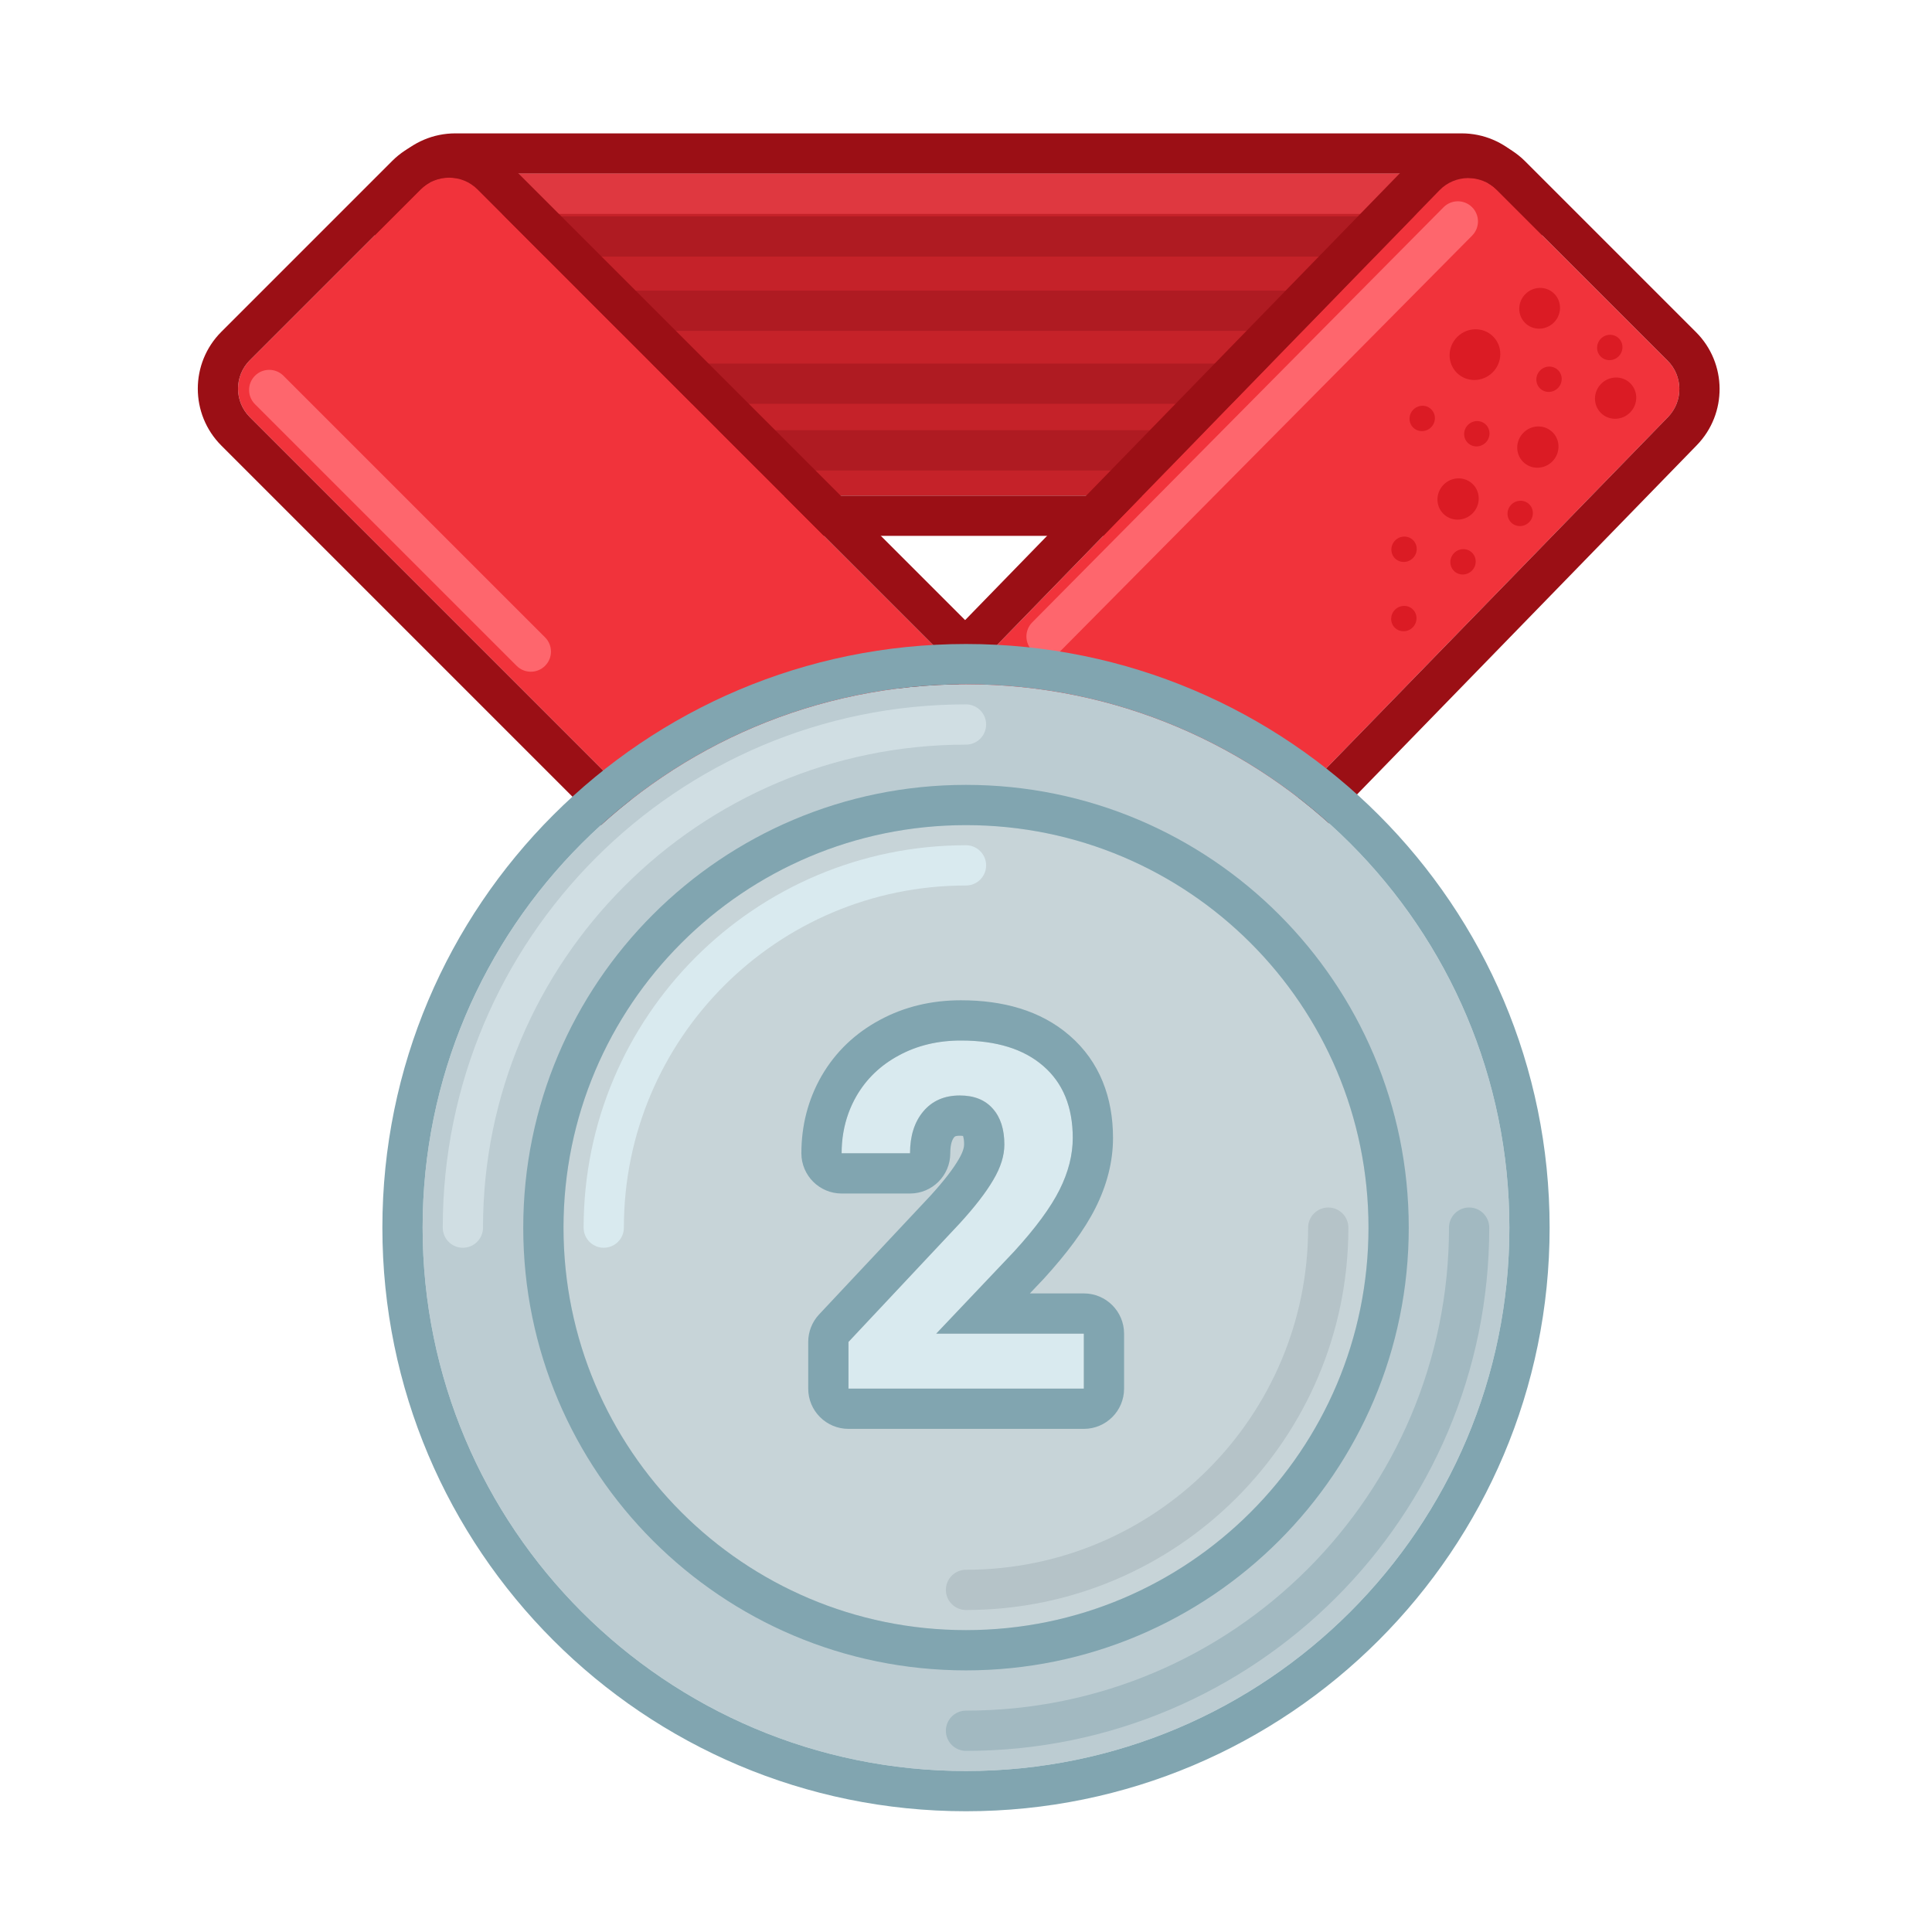 <svg width="96" height="96" viewBox="0 0 96 96" fill="none" xmlns="http://www.w3.org/2000/svg">
<path d="M72.627 8.627C73.731 8.627 74.627 9.523 74.627 10.627L74.627 22.627C74.627 23.732 73.731 24.627 72.627 24.627L22.627 24.627C21.522 24.627 20.627 23.732 20.627 22.627L20.627 10.627C20.627 9.523 21.522 8.627 22.627 8.627L72.627 8.627Z" fill="#C52229"/>
<path fill-rule="evenodd" clip-rule="evenodd" d="M76.627 10.627L76.627 22.627C76.627 24.837 74.836 26.627 72.627 26.627L22.627 26.627C20.418 26.627 18.627 24.837 18.627 22.627L18.627 10.627C18.627 8.418 20.418 6.627 22.627 6.627L72.627 6.627C74.836 6.627 76.627 8.418 76.627 10.627ZM74.627 10.627C74.627 9.523 73.731 8.627 72.627 8.627L22.627 8.627C21.522 8.627 20.627 9.523 20.627 10.627L20.627 22.627C20.627 23.732 21.522 24.627 22.627 24.627L72.627 24.627C73.731 24.627 74.627 23.732 74.627 22.627L74.627 10.627Z" fill="#9B0F15"/>
<path fill-rule="evenodd" clip-rule="evenodd" d="M22.444 9.627C22.444 9.075 22.892 8.627 23.444 8.627H72.377C72.929 8.627 73.377 9.075 73.377 9.627C73.377 10.18 72.929 10.627 72.377 10.627H23.444C22.892 10.627 22.444 10.18 22.444 9.627Z" fill="#DF3840"/>
<path fill-rule="evenodd" clip-rule="evenodd" d="M22.064 15.44C22.064 14.888 22.512 14.44 23.064 14.44H71.997C72.549 14.44 72.997 14.888 72.997 15.44C72.997 15.992 72.549 16.44 71.997 16.44H23.064C22.512 16.44 22.064 15.992 22.064 15.44Z" fill="#AF1B22"/>
<path fill-rule="evenodd" clip-rule="evenodd" d="M22.064 11.752C22.064 11.2 22.512 10.752 23.064 10.752H71.997C72.549 10.752 72.997 11.2 72.997 11.752C72.997 12.305 72.549 12.752 71.997 12.752H23.064C22.512 12.752 22.064 12.305 22.064 11.752Z" fill="#AF1B22"/>
<path fill-rule="evenodd" clip-rule="evenodd" d="M22.064 19.065C22.064 18.513 22.512 18.065 23.064 18.065H71.997C72.549 18.065 72.997 18.513 72.997 19.065C72.997 19.617 72.549 20.065 71.997 20.065H23.064C22.512 20.065 22.064 19.617 22.064 19.065Z" fill="#AF1B22"/>
<path fill-rule="evenodd" clip-rule="evenodd" d="M22.444 22.377C22.444 21.825 22.892 21.377 23.444 21.377H72.377C72.929 21.377 73.377 21.825 73.377 22.377C73.377 22.93 72.929 23.377 72.377 23.377H23.444C22.892 23.377 22.444 22.93 22.444 22.377Z" fill="#AF1B22"/>
<path d="M23.728 9.414C22.947 8.633 21.68 8.633 20.899 9.414L12.414 17.899C11.633 18.68 11.633 19.947 12.414 20.728L46.527 54.841C47.308 55.622 48.574 55.622 49.355 54.841L57.84 46.355C58.621 45.574 58.621 44.308 57.84 43.527L23.728 9.414Z" fill="#F1333B"/>
<path fill-rule="evenodd" clip-rule="evenodd" d="M19.485 8L11 16.485C9.438 18.047 9.438 20.58 11 22.142L45.112 56.255C46.675 57.817 49.207 57.817 50.769 56.255L59.255 47.769C60.817 46.207 60.817 43.675 59.255 42.112L25.142 8C23.58 6.438 21.047 6.438 19.485 8ZM20.899 9.414C21.68 8.633 22.947 8.633 23.728 9.414L57.84 43.527C58.621 44.308 58.621 45.574 57.84 46.355L49.355 54.84C48.574 55.621 47.308 55.621 46.527 54.84L12.414 20.728C11.633 19.947 11.633 18.68 12.414 17.899L20.899 9.414Z" fill="#9B0F15"/>
<path d="M71.528 9.453C72.305 8.654 73.587 8.645 74.375 9.434L82.86 17.919C83.634 18.692 83.642 19.944 82.879 20.728L49.728 54.801C48.95 55.601 47.669 55.61 46.88 54.821L38.395 46.336C37.622 45.563 37.613 44.311 38.376 43.527L71.528 9.453Z" fill="#F1333B"/>
<path fill-rule="evenodd" clip-rule="evenodd" d="M75.789 8.019L84.274 16.504C85.821 18.051 85.838 20.554 84.313 22.122L51.161 56.196C49.606 57.795 47.043 57.812 45.466 56.235L36.981 47.75C35.434 46.203 35.417 43.7 36.943 42.132L70.094 8.058C71.65 6.46 74.212 6.442 75.789 8.019ZM74.375 9.434C73.587 8.645 72.305 8.654 71.528 9.453L38.376 43.527C37.613 44.311 37.622 45.562 38.395 46.336L46.88 54.821C47.669 55.609 48.95 55.601 49.728 54.801L82.879 20.727C83.642 19.944 83.634 18.692 82.86 17.919L74.375 9.434Z" fill="#9B0F15"/>
<path fill-rule="evenodd" clip-rule="evenodd" d="M73.143 10.292C73.536 10.681 73.538 11.314 73.15 11.706L52.712 32.331C52.324 32.724 51.69 32.727 51.298 32.338C50.906 31.949 50.903 31.316 51.292 30.924L71.729 10.299C72.118 9.906 72.751 9.903 73.143 10.292Z" fill="#FE666D"/>
<path fill-rule="evenodd" clip-rule="evenodd" d="M12.67 18.67C13.06 18.28 13.694 18.28 14.084 18.67L27.084 31.67C27.475 32.061 27.475 32.694 27.084 33.084C26.694 33.475 26.06 33.475 25.67 33.084L12.67 20.084C12.279 19.694 12.279 19.061 12.67 18.67Z" fill="#FE666D"/>
<path d="M77.211 16.026C76.811 16.427 76.169 16.435 75.779 16.044C75.388 15.653 75.396 15.012 75.796 14.612C76.197 14.211 76.838 14.203 77.229 14.594C77.619 14.985 77.612 15.626 77.211 16.026Z" fill="#DB1B24"/>
<path d="M74.169 18.502C73.671 19 72.874 19.01 72.388 18.524C71.902 18.038 71.912 17.24 72.41 16.742C72.908 16.244 73.705 16.234 74.191 16.72C74.677 17.206 74.667 18.004 74.169 18.502Z" fill="#DB1B24"/>
<path d="M77.41 19.285C77.161 19.534 76.763 19.539 76.519 19.296C76.277 19.053 76.281 18.654 76.531 18.405C76.78 18.156 77.178 18.151 77.421 18.394C77.664 18.637 77.659 19.036 77.41 19.285Z" fill="#DB1B24"/>
<path d="M70.206 27.733C69.957 27.982 69.558 27.987 69.315 27.744C69.073 27.501 69.077 27.102 69.326 26.853C69.576 26.604 69.974 26.599 70.217 26.842C70.46 27.085 70.455 27.484 70.206 27.733Z" fill="#DB1B24"/>
<path d="M73.823 21.992C73.573 22.241 73.175 22.246 72.932 22.003C72.689 21.76 72.694 21.362 72.943 21.113C73.192 20.863 73.591 20.859 73.834 21.102C74.076 21.345 74.072 21.743 73.823 21.992Z" fill="#DB1B24"/>
<path d="M70.195 31.177C69.947 31.425 69.548 31.43 69.305 31.188C69.062 30.945 69.067 30.546 69.316 30.297C69.565 30.048 69.964 30.043 70.207 30.286C70.45 30.529 70.445 30.927 70.195 31.177Z" fill="#DB1B24"/>
<path d="M71.109 21.232C70.86 21.481 70.461 21.486 70.218 21.243C69.975 21 69.98 20.601 70.229 20.352C70.478 20.103 70.877 20.098 71.12 20.341C71.363 20.584 71.358 20.983 71.109 21.232Z" fill="#DB1B24"/>
<path d="M73.137 28.357C72.888 28.606 72.489 28.611 72.246 28.368C72.003 28.125 72.008 27.726 72.257 27.477C72.506 27.228 72.905 27.223 73.148 27.466C73.391 27.709 73.386 28.108 73.137 28.357Z" fill="#DB1B24"/>
<path d="M80.429 17.706C80.18 17.955 79.781 17.96 79.538 17.717C79.295 17.474 79.3 17.075 79.549 16.826C79.798 16.577 80.197 16.572 80.44 16.815C80.683 17.058 80.678 17.457 80.429 17.706Z" fill="#DB1B24"/>
<path d="M77.132 22.931C76.726 23.337 76.077 23.345 75.682 22.949C75.286 22.554 75.294 21.905 75.7 21.5C76.105 21.094 76.754 21.086 77.15 21.482C77.545 21.877 77.537 22.526 77.132 22.931Z" fill="#DB1B24"/>
<path d="M80.995 20.5C80.59 20.905 79.941 20.913 79.545 20.518C79.15 20.122 79.158 19.473 79.563 19.068C79.968 18.663 80.617 18.654 81.013 19.05C81.408 19.445 81.4 20.094 80.995 20.5Z" fill="#DB1B24"/>
<path d="M73.168 25.511C72.763 25.916 72.113 25.924 71.718 25.529C71.323 25.133 71.331 24.484 71.736 24.079C72.141 23.674 72.79 23.666 73.186 24.061C73.581 24.457 73.573 25.106 73.168 25.511Z" fill="#DB1B24"/>
<path d="M75.978 25.951C75.729 26.2 75.33 26.205 75.087 25.962C74.844 25.719 74.849 25.321 75.098 25.072C75.347 24.823 75.746 24.818 75.989 25.061C76.232 25.303 76.227 25.702 75.978 25.951Z" fill="#DB1B24"/>
<path d="M75 61C75 75.912 62.912 88 48 88C33.088 88 21 75.912 21 61C21 46.088 33.088 34 48 34C62.912 34 75 46.088 75 61Z" fill="#BCCCD2"/>
<path fill-rule="evenodd" clip-rule="evenodd" d="M77 61C77 77.016 64.016 90 48 90C31.984 90 19 77.016 19 61C19 44.984 31.984 32 48 32C64.016 32 77 44.984 77 61ZM48 88C62.912 88 75 75.912 75 61C75 46.088 62.912 34 48 34C33.088 34 21 46.088 21 61C21 75.912 33.088 88 48 88Z" fill="#81A5B0"/>
<path fill-rule="evenodd" clip-rule="evenodd" d="M23 62C22.448 62 22 61.552 22 61C22 46.641 33.641 35 48 35C48.552 35 49 35.448 49 36C49 36.552 48.552 37 48 37C34.745 37 24 47.745 24 61C24 61.552 23.552 62 23 62Z" fill="#D0DEE3"/>
<path fill-rule="evenodd" clip-rule="evenodd" d="M73 60C73.552 60 74 60.448 74 61C74 75.359 62.359 87 48 87C47.448 87 47 86.552 47 86C47 85.448 47.448 85 48 85C61.255 85 72 74.255 72 61C72 60.448 72.448 60 73 60Z" fill="#A2B9C1"/>
<path d="M68 61C68 72.046 59.046 81 48 81C36.954 81 28 72.046 28 61C28 49.954 36.954 41 48 41C59.046 41 68 49.954 68 61Z" fill="#C7D4D8"/>
<path fill-rule="evenodd" clip-rule="evenodd" d="M70 61C70 73.15 60.15 83 48 83C35.85 83 26 73.15 26 61C26 48.85 35.85 39 48 39C60.15 39 70 48.85 70 61ZM48 81C59.046 81 68 72.046 68 61C68 49.954 59.046 41 48 41C36.954 41 28 49.954 28 61C28 72.046 36.954 81 48 81Z" fill="#81A5B0"/>
<path fill-rule="evenodd" clip-rule="evenodd" d="M48 78C57.389 78 65 70.389 65 61C65 60.448 65.448 60 66 60C66.552 60 67 60.448 67 61C67 71.493 58.493 80 48 80C47.448 80 47 79.552 47 79C47 78.448 47.448 78 48 78Z" fill="#B5C3C8"/>
<path fill-rule="evenodd" clip-rule="evenodd" d="M48 44C38.611 44 31 51.611 31 61C31 61.552 30.552 62 30 62C29.448 62 29 61.552 29 61C29 50.507 37.507 42 48 42C48.552 42 49 42.448 49 43C49 43.552 48.552 44 48 44Z" fill="#D9EAEF"/>
<path d="M53.855 69H42.16V66.68L47.68 60.797C48.438 59.969 48.996 59.246 49.355 58.629C49.723 58.012 49.906 57.426 49.906 56.871C49.906 56.113 49.715 55.52 49.332 55.09C48.949 54.652 48.402 54.434 47.691 54.434C46.926 54.434 46.32 54.699 45.875 55.23C45.438 55.754 45.219 56.445 45.219 57.305H41.82C41.82 56.266 42.066 55.316 42.559 54.457C43.059 53.598 43.762 52.926 44.668 52.441C45.574 51.949 46.602 51.703 47.75 51.703C49.508 51.703 50.871 52.125 51.84 52.969C52.816 53.812 53.305 55.004 53.305 56.543C53.305 57.387 53.086 58.246 52.648 59.121C52.211 59.996 51.461 61.016 50.398 62.18L46.52 66.269H53.855V69Z" fill="#D9EAEF"/>
<path fill-rule="evenodd" clip-rule="evenodd" d="M55.855 69C55.855 70.105 54.96 71 53.855 71H42.16C41.056 71 40.16 70.105 40.16 69V66.68C40.16 66.171 40.354 65.682 40.702 65.311L46.212 59.438C46.917 58.667 47.369 58.066 47.627 57.623L47.637 57.606C47.873 57.209 47.906 56.974 47.906 56.871C47.906 56.657 47.879 56.532 47.859 56.471C47.856 56.461 47.853 56.452 47.85 56.445C47.818 56.439 47.767 56.434 47.691 56.434C47.542 56.434 47.479 56.459 47.467 56.464C47.459 56.468 47.453 56.471 47.447 56.475C47.441 56.48 47.428 56.491 47.409 56.514C47.343 56.593 47.219 56.792 47.219 57.305C47.219 58.409 46.323 59.305 45.219 59.305H41.82C40.716 59.305 39.82 58.409 39.82 57.305C39.82 55.935 40.149 54.64 40.823 53.463L40.83 53.451C41.522 52.262 42.5 51.334 43.719 50.681C44.949 50.014 46.309 49.703 47.75 49.703C49.811 49.703 51.703 50.199 53.15 51.458C54.65 52.755 55.305 54.547 55.305 56.543C55.305 57.743 54.992 58.907 54.437 60.016C53.883 61.125 52.996 62.3 51.876 63.528C51.867 63.537 51.858 63.547 51.85 63.556L51.173 64.269H53.855C54.96 64.269 55.855 65.165 55.855 66.269V69ZM46.52 66.269L50.398 62.18C51.461 61.016 52.211 59.996 52.648 59.121C53.086 58.246 53.305 57.387 53.305 56.543C53.305 55.004 52.816 53.812 51.84 52.969C50.871 52.125 49.508 51.703 47.75 51.703C46.602 51.703 45.574 51.949 44.668 52.441C43.762 52.926 43.059 53.598 42.559 54.457C42.402 54.73 42.27 55.013 42.163 55.305C41.935 55.93 41.82 56.596 41.82 57.305H45.219C45.219 56.445 45.438 55.754 45.875 55.23C46.32 54.699 46.926 54.434 47.691 54.434C48.402 54.434 48.949 54.652 49.332 55.09C49.715 55.52 49.906 56.113 49.906 56.871C49.906 57.426 49.723 58.012 49.355 58.629C48.996 59.246 48.438 59.969 47.68 60.797L42.16 66.68V69H53.855V66.269H46.52Z" fill="#81A5B0"/>
</svg>
